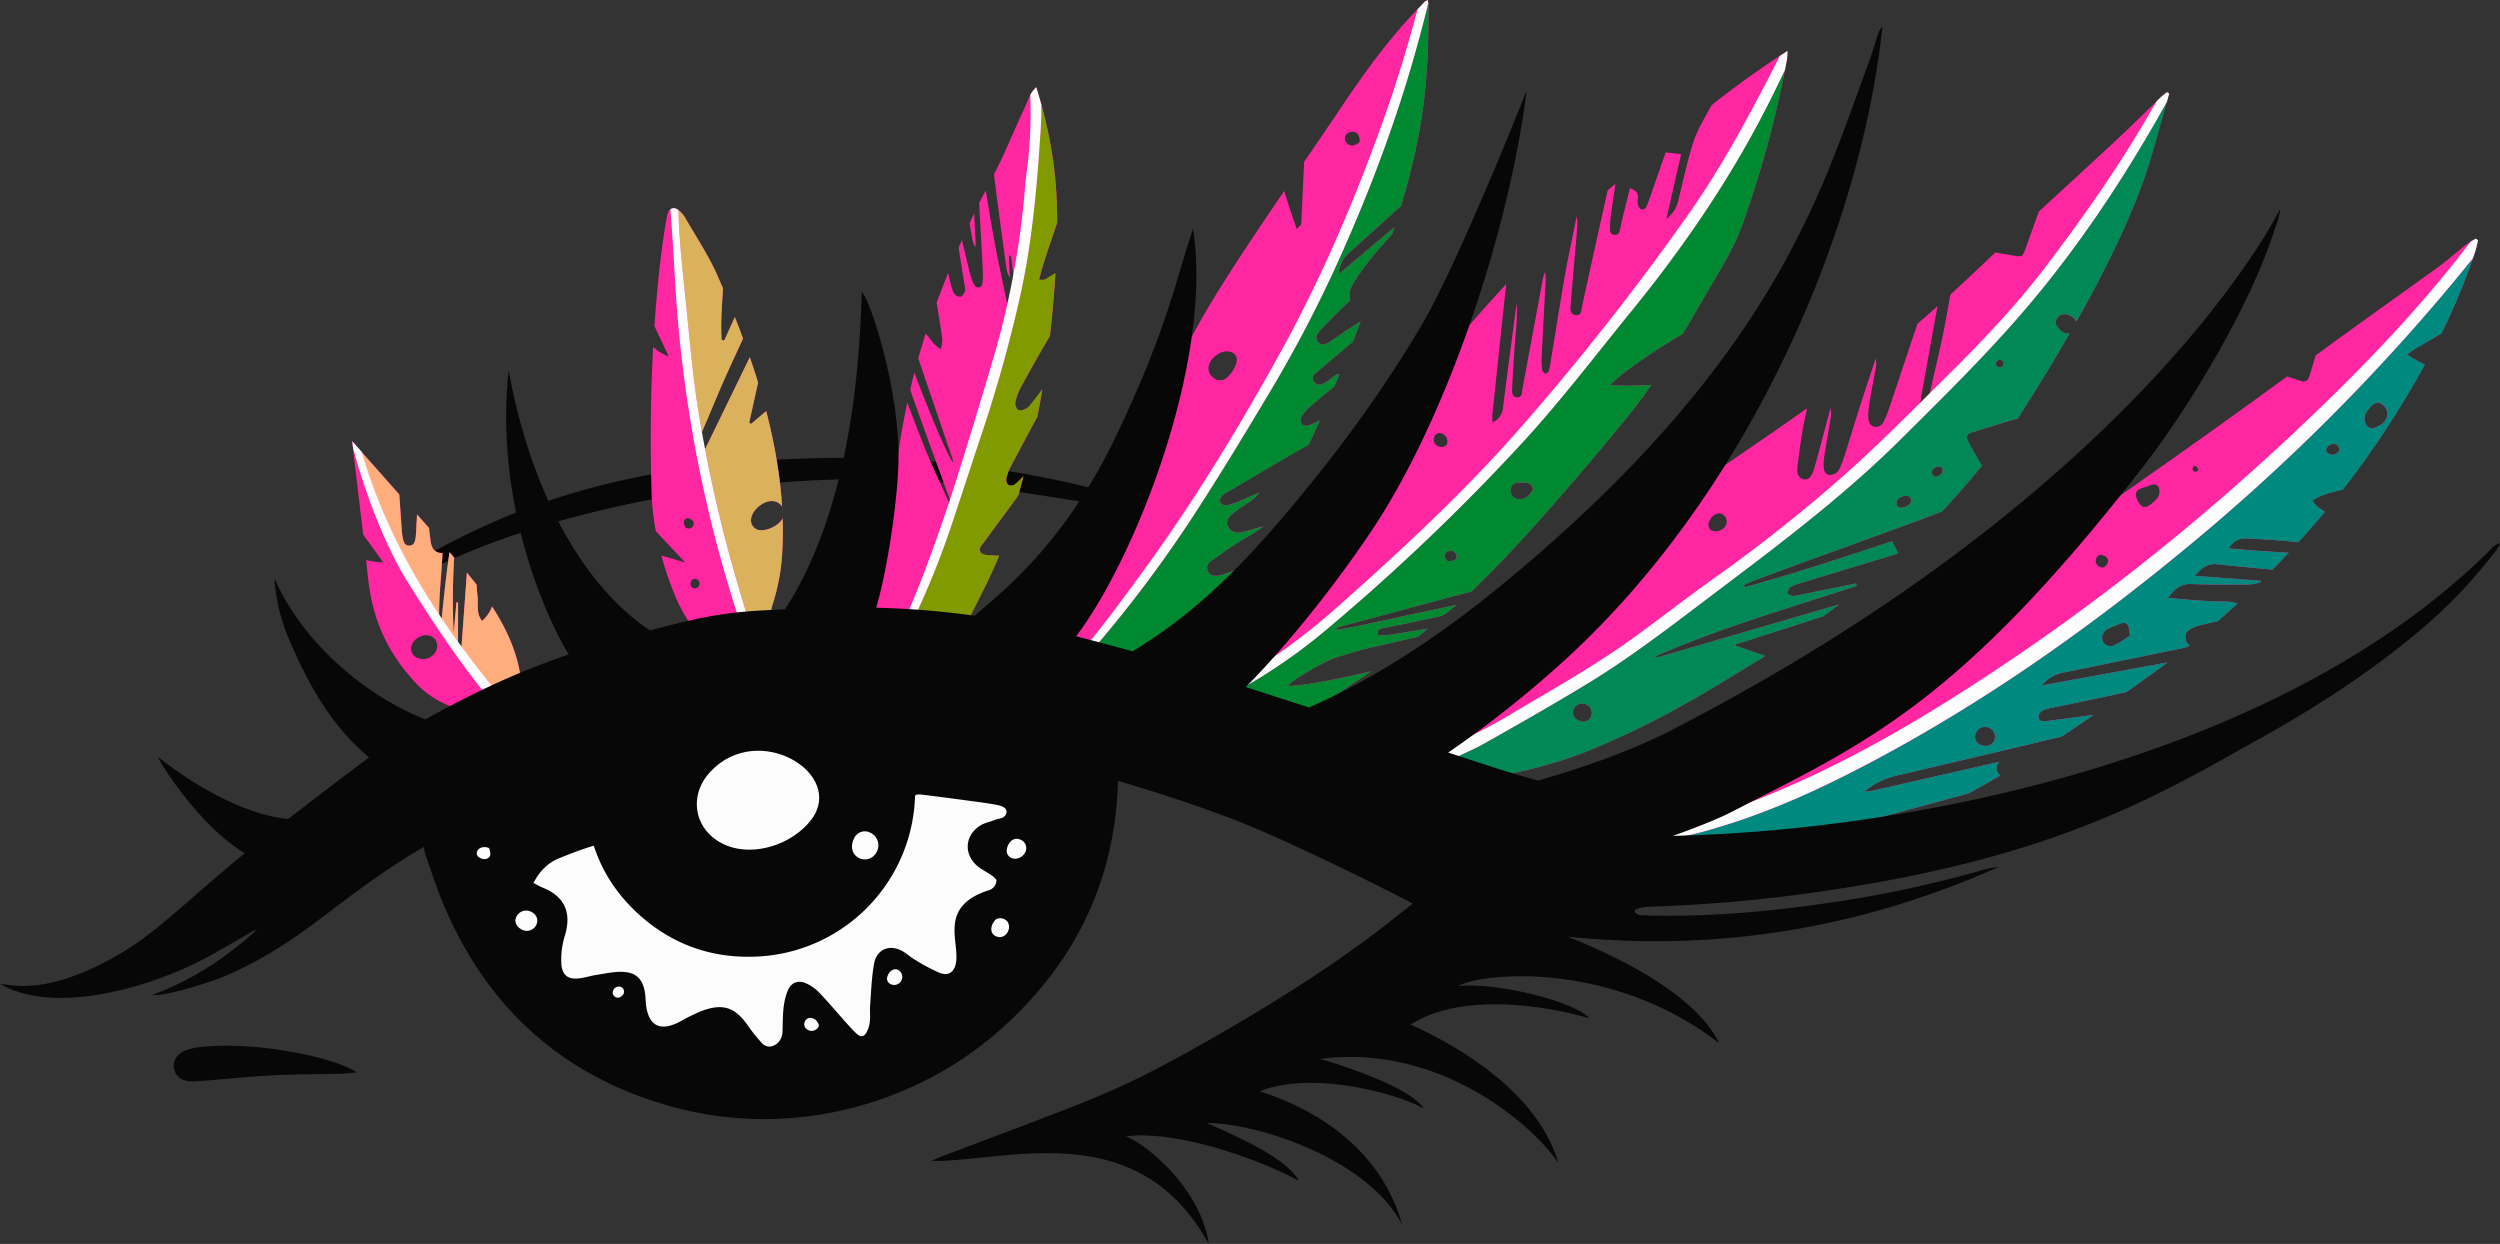 <svg xmlns="http://www.w3.org/2000/svg" width="1080" height="537.38" viewBox="0 0 1080 537.38"><rect x="0" y="0" width="1080" height="537.38" fill="#333333" stroke="none"/><g id="Слой_2" data-name="Слой 2"><g id="eyelash_329582426"><g id="eyelash_329582426-2" data-name="eyelash_329582426"><path d="M161 259.76c.26-1.75.16-2.79.59-3.53a9.76 9.76.0 0 1 2.4-2.61 89 89 0 0 1 9.21-7.07 317.13 317.13.0 0 1 48.15-24.49c46.54-18.5 95.13-24.25 144.68-24.27a443.39 443.39.0 0 1 117.89 16.34c5.46 1.49 10.78 3.49 16.13 5.33 1.51.52 2.93 1.3 4.39 2l-.18.94c-1.45-.17-2.91-.29-4.35-.52-24-3.74-48-7.69-72-11.21-31.72-4.65-63.52-4.57-95.45-1.84a480.25 480.25.0 0 0-101.7 19.48c-23.59 7.3-46.2 16.88-67.12 30.17C163.12 258.76 162.56 259 161 259.76z" fill="#070707"/><path d="M212.56 262a15.6 15.6.0 0 1-4.35 6.22c-2.66-3.41-1.53-7.24-1.94-10.7-.19-1.63-.3-3.27-.39-4.92-1.4-1.81-2.8-3.55-4.21-5.26h0q-1.24 17.19-2.5 34.38c0 .36-.08.72-.13 1.08-.4-.5-.79-1-1.18-1.54v-21l-.7-.06L196 273.51a291.09 291.09.0 0 1 .21-32.63l-2-2.37c-1.46 10.38-2.63 20.8-3.59 31.26-.29-.58-.58-1.16-.83-1.74-.33-9.61.94-19.23 1.41-29.1-3.84.0-4.87-2.67-5.22-5.58-.22-1.76-.43-3.52-.63-5.29l-5.17-5.82c-.09 1.86-.19 3.73-.28 5.6-.08 1.48-.13 3-.33 4.45-.23 1.67-.67 3.42-2.8 3.41-1.87.0-2.36-1.57-2.68-3.07a24.92 24.92.0 0 1-.46-3.1q-.57-8-1.1-15.92l-20.41-23s2.55 21.59 4.76 40.35l8.7 11.95a28.5 28.5.0 0 1-7.4-1c1.26 10.69 1.4 31.52 20.94 52.6a39.82 39.82.0 0 0 24.8 12.86c.43.05.86.13 1.29.19a96 96 0 0 1 20.26-8.69C225.1 285.21 219.63 272.89 212.56 262zM180.28 284.2a4.29 4.29.0 0 1-2.23-5.95c1.39-3.05 5.41-4.68 8.25-3.36 2.38 1.11 3.24 3.88 2 6.5A6.32 6.32.0 0 1 180.28 284.2z" fill="#ff26a1"/><path d="M1054.73 144a291 291 0 0 0 14.43-34.86c.59-1.73.88-3.56 1.31-5.34l-.87-.65a31.16 31.16.0 0 0-4 2.33c-4 3.12-7.74 6.56-11.83 9.53-17.78 12.91-35.76 25.54-53.45 38.58l-1.08 3.71c-.54 1.85-1.08 3.7-1.71 5.51-.48 1.39-1.44 2.39-3 1.9q-3.27-1-6.52-2.07c-36.59 26.81-73.81 52.73-111.09 78.57.0.0-93.19 71.5-162.53 123.69.11.32 8.27 22.18 8.66 23.31q23-5.93 46.19-11.3a495 495 0 0 0 54.94-21.11l-60.51 13.81c-.82.2-1.67.31-2.5.47a28.11 28.11.0 0 1 12.27-6.57q38.52-10.33 77-20.76c4.6-2.51 9.16-5.07 13.66-7.75a4.06 4.06.0 0 1-1.44-4.08 3.19 3.19.0 0 1 1.19-1.86l-54.61 12.46a15.05 15.05.0 0 1-3.83.43 33 33 0 0 1 13.27-6.72q36-8.44 71.88-17 7-4.63 13.87-9.38l-12.77 1.67v0l-3.27.42c-1.63.21-3.25.45-4.88.61s-2.91-.41-2.88-2a3.66 3.66.0 0 1 1.78-2.63 18.87 18.87.0 0 1 4.71-1.31l18.19-3.76L918.55 299l3.8-2.66q7.11-5 14-10.18l-54.3 9.94a15.83 15.83.0 0 1 9.5-5.59c16.37-3.29 32.72-6.69 49.07-10.06 1.16-.24 2.33-.5 4.29-.93l1-.84c-.64-.49-1.19-.85-1.35-1.33-1-2.94-.45-4.5 2.24-5.91a19.06 19.06.0 0 1 4.63-1.59c2.2-.5 4.41-1 6.62-1.45 2.9-2.54 5.75-5.13 8.58-7.73a17.33 17.33.0 0 0-5.05-.79c-8.32-.05-16.64-.77-25.08-1.64 2.68-3.14 5.11-6.13 9.9-5.94 8 .31 16.09.23 24.13.2a18.92 18.92.0 0 0 5.58-.83l.81-.78-28.76-2.11c2.93-3.46 5.34-5.46 9.43-5.05q12 1.22 24.1 2.34 3.57-3.61 7-7.32c-8.59-.47-17.23-1-26-1.89 2.36-3.33 4.63-4.41 8-4.26q11.11.48 22.14 1.62c3.93-4.31 7.78-8.68 11.52-13.16-2-1.32-4.16-2.51-5.32-4.81 1.55-1.54 6.66-3.4 13-4.73q9.91-12.69 18.83-26.33c5.93-9.11 11.51-18.35 16.66-27.79a41.49 41.49.0 0 1-7.62-4.25c3.08-2.69 6.75-4.23 10-6.33C1051.67 145.87 1053.2 144.91 1054.73 144zM949.54 202.53c.42.83-.62 1.53-1.51 1.17a1.32 1.32.0 0 1-.82-1.45C947.68 201.08 948.68 200.83 949.54 202.53zm-94.47 119a3.77 3.77.0 0 1-1.42-5 4.29 4.29.0 0 1 7.9 3.34C860.5 322.2 857.81 322.89 855.07 321.54zm55.25-78c-1 1.68-2 2-3.26 1.36a2.83 2.83.0 0 1-1.24-4.12c.81-1.2 1.67-1.42 3.55-.49A2.29 2.29.0 0 1 910.32 243.58zM931.22 216c-1.76 1.67-4.25 4.16-6.18 2.45a8 8 0 0 1-2.31-4.46c-.29-1.82 1.35-2.76 3-3.29a27.64 27.64.0 0 0 2.92-.94c1.51-.69 3.08-.85 3.87.71A4.87 4.87.0 0 1 931.22 216zm-18.15 62.83a3.5 3.5.0 0 1-4.75-2.13 4.15 4.15.0 0 1 2.09-4.93c1.57-.81 3.26-1.39 4.88-2.11s3.11-1 4 .54c.65 1.1.53 2.65.83 4.48C917.59 276.21 915.46 277.85 913.07 278.84zM1010.22 195a3.12 3.12.0 0 1-3.75 1.28c-1.15-.52-2-1.35-1.28-2.78a3.24 3.24.0 0 1 4.2-1.37 2.77 2.77.0 0 1 .93 1.12A1.63 1.63.0 0 1 1010.22 195zm19.94-12.91a8.9 8.9.0 0 1-2.83 2.05c-1.62.77-3.69 1.57-4.85-.21-2.33-3.61.0-6.2 1-7.5 2.16-2.67 4.08-3.14 6-1.51A5.15 5.15.0 0 1 1030.16 182.07z" fill="#ff26a1"/><path d="M194 238.36l.13.15h0z" fill="#ff26a1"/><path d="M338 237.25c1.07-19.57-1.85-39.83-7-59.68-2.18 1.87-4.38 3.71-6.58 5.57l-.75-.56 3.84-17.32q-1.69-5.5-3.58-10.93Q313.82 175.06 303.61 196c-1.62-3.08-1.94-5.83-.61-8.88 3.81-8.73 7.35-17.58 11.29-26.26q3.34-7.32 6.73-14.64h0c-1.16-3.12-2.33-6.22-3.54-9.29-1.54 3.41-3.08 6.79-4.6 10.17l-1.12-.31c-.45-7.28.13-14.52.6-22.24-.84-2-1.69-3.92-2.54-5.84-3.79-8.53-9.05-16.41-13.72-24.53a12.42 12.42.0 0 0-2.88-3.37c-2-1.64-4.06-1-4.82 1.54-.34 1.1-3.66 18.42-5.69 48.53q3.09 6.57 6.2 13.12a21.67 21.67.0 0 1-6.75-4.08c-.93 17.36-1.39 38.25-.71 62.21a111.77 111.77.0 0 0 1.85 17.32L296 243l-10.3-3a149.37 149.37.0 0 0 6.09 17.71A64.1 64.1.0 0 0 303.35 276a181 181 0 0 1 22.75-4.06l-1.68-3.66.92-.41a9.13 9.13.0 0 1 2.13 3.93c1.6-.17 3.19-.35 4.79-.49.57-5.9.83-8.12 1.43-9.89A88.77 88.77.0 0 0 338 237.25zm-42-9.6a3.76 3.76.0 0 1-.44-2.76 1.94 1.94.0 0 1 1.62-1.07 3.66 3.66.0 0 1 2.35 1.54v.08a2.14 2.14.0 0 1-3.53 2.24zm3.9 26.48c-1.63-.37-1.88-1.73-1.31-3.11a1.85 1.85.0 0 1 3.31.07 2 2 0 0 1-1.39 3.06A1.76 1.76.0 0 1 299.84 254.13zm27.62-25.24a4.3 4.3.0 0 1-3-4.81c.47-3.9 5.56-8 9.43-7.59a5.22 5.22.0 0 1 3.93 2.25c.1 1.7.2 3.4.26 5.1.0.0.0.06.0.09C336.59 227.08 330.83 229.78 327.46 228.89z" fill="#ff26a1"/><path d="M768.47 377.11q-6.59 2.08-13.23 4C759.68 379.86 764.08 378.5 768.47 377.11z" fill="#ff26a1"/><path d="M713.38 166.25a121.52 121.52.0 0 1-17.71.12c2.19-3.42 20-15.77 31.26-22.07 3.76-6.41 8.3-14.22 14.17-24.25 4.37-7.44 8.7-14.85 11.62-23.1A453.77 453.77.0 0 0 772 25.42 29.64 29.64.0 0 0 772.2 22a390.57 390.57.0 0 0-32.78 23.44c-1.74 3.11-3.5 6.21-5.12 9.38-2.63 5.16-3.75 8.23-9.21 31.6a13.93 13.93.0 0 1-5.19 8.13c2.2-9.74 4.23-18.66 6.33-27.94l-6.64-.8c-2.26 6.46-4.56 13-6.87 19.6a29.63 29.63.0 0 1-1.62 4.14 2.22 2.22.0 0 1-1.77 1 2.31 2.31.0 0 1-1.48-1.39 6.47 6.47.0 0 1-.35-3.07c.44-2.53-.73-3.87-3.35-4.83C700.49 96 701 93.71 7e2 98.62c-.33 1.51-.67 3.18-2.69 2.82s-1.87-2-1.8-3.57.14-3 .34-4.45c.64-4.67 1.31-9.33 2-14l-3.32 2.76q-5.6 25-11.07 50.09c-.38 1.69-.17 4.09-2.69 3.87-2.71-.22-2.37-2.71-2.22-4.55C681.2 98 681.91 97 681.12 93.49h0c-5.94 29.54-2.9 12.07-11.25 62.72a26.09 26.09.0 0 1-.75 3.94c-.17.54-1 1.28-1.45 1.23a2.12 2.12.0 0 1-1.4-1.39 23.52 23.52.0 0 1-.31-4.89c.51-10.56 1.08-21.12 1.64-31.68a26.69 26.69.0 0 0-.09-5.91 16.79 16.79.0 0 0-.9 2.48q-4.46 23.92-8.87 47.86c-.28 1.54.0 3.78-2.21 3.78-2.52.0-2.37-2.37-2.29-4.07q.57-10.92 1.39-21.84a136.83 136.83.0 0 0 .76-14.91c-.29 1.72-.64 3.43-.87 5.16-1.75 13.29-3.53 26.57-5.18 39.87a7.93 7.93.0 0 1-4.49 6.65 23.2 23.2.0 0 1-.16-3.15c2-18.85 3.93-37.78 6-56.6-7.47 8-15.72 17.43-26.48 29.92-13.13 15.23-26.75 30.08-38.15 46.7C578.12 211 570.75 223.13 563 235c-12.82 19.67-23.93 40.26-34.36 61.21 13 .71 25.84 6.05 38.05 11.95 1.13-.47 2.85-1.09 3.48-2.13 1.71-2.85 4.51-4.28 7.11-6q7.63-4.92 15.11-10.06c-15.15 3.62-31.48 6.7-36.14 6.28 4.43-4.41 18.3-11.46 20.17-12 4.55-1.42 9.1-2.86 13.74-4 3.4-.81 6.82-1.59 10.23-2.38v0l12.12-2.8c1.39-1.13 2.76-2.27 4.12-3.44q-8.22 1.33-16.46 2.65a40.9 40.9.0 0 1-5 .19c-.31-2.53 1-2.87 2.36-3.14 3.35-.68 6.73-1.26 10.08-2l15.26-3.29s1.7-.78 6.31-4.7l-21.32 4.45c-10 2.32-20.11 4.47-30.34 6.34l-.22-.84c.79-.26 1.56-.56 2.36-.77 17.93-4.78 35.57-9.58 53.51-14.35l-.07.06 2.51-.66c10-9.44 27-27.13 54.67-60.08C701.79 181.83 707.7 174.58 713.38 166.25zm-92.07 26.56a3.14 3.14.0 0 1-1.57-4.35 2.37 2.37.0 0 1 3.35-1.09 3.67 3.67.0 0 1 2 4.46C624.22 193.41 622.75 193.25 621.31 192.81zm6.75 49.29a6 6 0 0 1-2.61.29c-.66-.15-1.48-1.75-1.41-2.63.11-1.37 2.72-2.33 4-1.47a3.92 3.92.0 0 1 1.08 1.45 1.64 1.64.0 0 1-1.05 2.36zm33.55-29.59c-1.22 1.7-2.71 3.12-5 3.14a3.73 3.73.0 0 1-4-3.3 3.33 3.33.0 0 1 2.84-3.85 20.45 20.45.0 0 1 4.51.14C662.26 209.76 662.7 211 661.61 212.51z" fill="#ff26a1"/><path d="M762.56 283.37l-13.62-4.71 38.74-12.44c2.27-1.67 4.51-3.36 6.74-5.07q-38.26 11.13-76.51 22.31a8.31 8.31.0 0 1-3.43.36c28.4-12.58 58.23-21.06 87.64-30.74l-.39-1-23.14 4.69a18.19 18.19.0 0 1-4 .69c-.88.0-1.75-.74-2.63-1.14.5-1 .78-2.28 1.56-2.75a22.43 22.43.0 0 1 5-1.89q18.61-5.66 37.23-11.27c1.4-.42 2.79-.89 4.28-1.36l-2.69-5.23c-21.11 7-42.21 13.95-63.62 19.87l-.36-.94c1.27-.57 2.51-1.23 3.82-1.72 9.77-3.64 19.55-7.29 29.36-10.84 48.89-17.67 42.76-15.54 52.45-19.27q8.16-8.73 15.76-18l1.41-1.71c-2-3.42-4-6.86-5.86-10.33-1.2-2.22-.7-3.39 1.64-4.11q9.88-3.06 19.78-6.06c6.64-10.37 14.5-23 22.37-36.7a4.55 4.55.0 0 1-4.51-1.84c-1.25-1.5-2.19-2.9-.92-4.72a3.91 3.91.0 0 1 4.76-1.4 6.62 6.62.0 0 1 3.6 2.83c13.2-23.41 26-49.31 32.48-71.82 2.55-8.86 5-17.74 7.56-26.61l-1-.54c-1.1.94-2.26 1.81-3.3 2.81-6.34 6.08-12.58 12.28-19 18.26-10.95 10.2-22 20.29-33 30.45-1.92 5.31-3.82 10.63-5.74 16-1.28 3.55-1.47 3.62-5.17 3-2.61-.47-5.22-.92-7.84-1.38-6.46 6.11-12.91 12.22-19.46 18.23-4.07 23.33-4.76 24-8.87 42.53-.49 2.22-1 4.35-4.25 5.35.29-2 .5-3.62.79-5.26L837 132.26q-4.29 3.86-8.68 7.63c-13.66 40.79-12.45 37.77-14.57 42.21-.77 1.61-2.08 2.62-4 2.21-4.5-1-2.62-7.76.42-24.44a11.47 11.47.0 0 0 .15-5c-12.51 36.91-13.62 44.86-16.3 48.68a4.7 4.7.0 0 1-3.32 1.65c-1.64.06-2.67-1.3-2.82-2.93-.31-3.39.0-3.83 2.87-21.19a11.28 11.28.0 0 0 .05-4.81c-5.78 21.56-6.11 22.93-7.23 26.63-1 3.27-2.5 4.53-4.42 4.15s-3.07-2.05-2.65-5.43c.87-6.93 1.75-13.9 3.18-20.73.31-1.52.64-3 1-4.55-60.58 43.11-76.69 45.95-163.5 148.1 8.14 3.22 16.16 6.63 23.6 11.26a141.33 141.33.0 0 0 26.67-5.08 173.63 173.63.0 0 0 17-5.6 365.24 365.24.0 0 0 41.82-20c10.55-5.83 20.79-12.21 31.11-18.45Q760 285 762.56 283.37zm102-127.8c.93.6 1.13 1.22 1 1.85a1.63 1.63.0 0 1-2.52 1c-.79-.54-1.12-1.25-.4-2.47A2 2 0 0 1 864.51 155.57zM838.7 201.85a1.7 1.7.0 0 1 .44.75 2.2 2.2.0 0 1-.69 2.35c-1.12.93-2.64 1.29-3.37.64a2.47 2.47.0 0 1-.42-2.23C835.26 201.86 837.72 201 838.7 201.85zm-13.83 12.74a2 2 0 0 1 .49.61 2.17 2.17.0 0 1-.53 2.72c-1.56 1.29-4 1.84-4.92 1a2.56 2.56.0 0 1-.54-2.26C820 214.72 823.38 213.48 824.87 214.59zM682.06 311.32c-2.35-1.08-3.22-3.37-2-5.41a4.12 4.12.0 0 1 5.37-1.56 4.21 4.21.0 0 1 1.93 5.28A3.83 3.83.0 0 1 682.06 311.32zm56.45-86.5c1.1-2.28 3.67-3.59 5.42-2.76a3.71 3.71.0 0 1 1.59 5 5 5 0 0 1-6.14 2.11C738 228.38 737.63 226.63 738.51 224.82z" fill="#ff26a1"/><path d="M393.16 168.38h0v-.06z" fill="#ff26a1"/><path d="M421.42 106.86c0-4.35.19.6-.58-14.75q-1 2.17-2 4.37C420.06 103.54 420.13 104.91 421.42 106.86z" fill="#ff26a1"/><path d="M570.09 181.54l-.48.25a24 24 0 0 1-4.44 2.05 3.24 3.24.0 0 1-2.78-.61 3.06 3.06.0 0 1-.3-2.82 14.7 14.7.0 0 1 3.22-4.2q5.46-4.74 11.14-9.25l2.22-5.25h-1.24c-3.44 2.52-5.16 4-6.89 4.46a3.28 3.28.0 0 1-2.65-1 2.65 2.65.0 0 1 .7-4.16l15.78-13.34q1.74-4.38 3.43-8.79L581.38 143c-7.09 4.57-9.58 7.51-11.88 4.84-1.43-1.66-.8-3.41.52-4.82 8.58-9.18 12-12.05 13.36-13.31-1.18-3.41.33-5.88 2.11-8.68 4.42-7 9.78-13.11 15.28-19.18a7.1 7.1.0 0 0 .65-.8c.33-1 .65-2 1-2.93l-24.1 20.3a13.2 13.2.0 0 1 4.54-9.27Q594.05 99.13 605.24 89c10.42-34.69 11.92-57 11.87-86.49A24.79 24.79.0 0 0 616.84.0c-2.07 1.11-.44-.1-3.81 3.34C599.62 17 588.62 32.58 578 48.43q-7.26 10.77-14.62 21.48-.61 13.4-1.24 26.77c0 .44-.68.85-1.93 2.3-2-5.72-3.82-11.13-5.43-16.46q-6.9 10.1-13.69 20.26c-11.3 17-22.39 34.11-31.26 52.59-30.22 63-37.64 86.3-48 120.28 9.7 2.89 19.65 4.56 29.31 7.71 4.45 1.45 8.86 2.52 13.11 4 5.46-6.32 1.52-.71 8.29-10.27 2.6-3.68 11.38-14.51 22.44-31.24l-5.74 2a19.49 19.49.0 0 1-2.58.75c-2.52.5-4.17-.16-4.89-2-.82-2 .12-3.42 1.76-4.54 3.57-2.43 7-5 10.7-7.3 3.88-2.44 7.93-4.63 11.73-7.47-1.19.34-2.37.69-3.56 1-2.16.59-4.29 1.3-6.48 1.7a5 5 0 0 1-5.36-2.37c-1-1.55-.41-3.8 1.68-5.51 2.41-2 5.07-3.66 7.62-5.46a14.55 14.55.0 0 0 4.25-3.95c-8.32 3.64-11.56 5.25-14.56 5.63a2.93 2.93.0 0 1-2.43-1.37 3.13 3.13.0 0 1 .73-2.69 14.07 14.07.0 0 1 3.3-2.26c11.38-6.65 22.64-13.5 34.16-19.9q1.41-3 2.81-6c.69-1.52 1.36-3 2-4.57zm-41.91-17.37a7.76 7.76.0 0 1-2.44.0c-2.54-1.31-3.73-2.87-3.67-5.2.11-3.94 5.33-8 9.13-7.06 1.89.46 3.1 1.5 3.08 3.7C534.25 158.42 530.82 163.49 528.18 164.17zM581.62 61.59a3.32 3.32.0 0 1-.35-3.16 4.22 4.22.0 0 1 3.25-1.5c2.28.28 3 2.11 2.83 4.51C585.27 63.09 583.27 63.47 581.62 61.59z" fill="#ff26a1"/><path d="M426 239.74c-3-.4-3.5-2.49-1.41-4.79 15.35-20.82 13.28-18 15.31-20.87.94-3.34 1.18-4.16 2.29-8.36h0a43.3 43.3.0 0 1-3.8 3.61 2.92 2.92.0 0 1-2.77.2 3.19 3.19.0 0 1-.84-2.71 18.41 18.41.0 0 1 1.76-5c3.84-7.21 7.72-14.56 11.62-21.74q1.15-5.9 2.16-11.81c-4.87 6.31-5.6 7.55-6.8 8.2-1 .58-2.74 1.13-3.59.67a3.81 3.81.0 0 1-1.29-3.34 24.74 24.74.0 0 1 2.5-6.65c4.06-7.35 8.09-14.73 12.44-21.9q1.58-13.56 2.39-27.22c-6.05 3.73-4 2.72-7.05 2.88 2.1-8.63 5.22-16.64 7.81-24.77.0-24.29-3.8-41.28-9-58.43-2.87 2.72-3.72 5.94-5.08 8.83-4.48 9.56-8.43 19.4-13.23 28.79 1.59 13.41 3.49 26.78 5.28 40.16a9.93 9.93.0 0 0 1.59 4.52q-.22-4.74-.43-9.47l.9-.09c2.76 24.66 3.11 23.57.23 26a47.54 47.54.0 0 1-2-5.89c-4.28-20.23-5.49-25.61-9.13-48.26Q424.33 85 423 87.74c1.71 31.8 1.86 32 1.36 34.83a1.74 1.74.0 0 1-3.3.66c-1.46-2.25-1.61-3.19-5.49-19.5-.48 1.1-1 2.21-1.43 3.31.78 5.19 1.63 10.37 2.44 15.55.16 1 .59 2.16.32 3.08s-1.13 2.36-1.94 2.53a3.35 3.35.0 0 1-2.81-1.49c-1.05-2-1.46-4.16-2.55-8.76q-2.56 6.39-5 12.83c1.3 7.29 2.39 14.31 2.46 16.54a18.42 18.42.0 0 1-.67 3.49 20.53 20.53.0 0 1-3.08-2.49c-1.12-1.43-2.27-2.85-3.39-4.28-1.16 3.58-2.22 7.18-3.24 10.8q7.46 21.84 14.92 43.69a8.71 8.71.0 0 1 .19 1.35C409.27 196.77 402 179.43 395 161q-.94 3.68-1.8 7.38c6 17.05 12.2 34 18.43 50.92a11.69 11.69.0 0 1-1.51-2c-3.68-8.14-7.61-16.19-10.89-24.49-2.47-6.27-4.88-12.56-7.28-18.86A354 354 0 0 0 386.05 212a83.83 83.83.0 0 1-3.9 19.53c-4.19 12.08-6 24.71-6.73 37.43a310.32 310.32.0 0 1 40.95 2.61c8.06-15.76 12.09-23.6 15.25-31.52A44.28 44.28.0 0 1 426 239.74z" fill="#ff26a1"/><path d="M483 330.7c-38.57-8.75-175.39-62.77-299.87 34.63a14.44 14.44.0 0 0 1.12 5.19c2.12 6.05 4.08 12.17 6.49 18.11 18.53 45.6 51.35 75.9 98.73 89.24 50.94 14.32 106.55.45 145.25-35.38C467.25 412.39 483.57 375.11 483 330.7z" fill="#070707"/><path d="M207.9 370.85c-1.33-.56-2.32-1.4-1.79-3s2.81-2.45 5.14-1.5a6.9 6.9.0 0 1 .55 2.93C211.49 370.9 209.61 371.54 207.9 370.85z" fill="#fcfcfc"/><path d="M231.7 399.51a4.56 4.56.0 0 1-6 2.21c-2.42-1.09-3.58-3.32-2.76-5.34a4.67 4.67.0 0 1 6.22-2.63C231.7 394.8 232.75 397.18 231.7 399.51z" fill="#fcfcfc"/><path d="M268.8 430.11a1.4 1.4.0 0 1-.32.2 1.09 1.09.0 0 1-.22.27 2.28 2.28.0 0 1-3.57-1.56 2.71 2.71.0 0 1 3.38-2.74A2.24 2.24.0 0 1 268.8 430.11z" fill="#fcfcfc"/><path d="M351.91 445.08c-2.11.92-4.88-.7-4.42-3.17a2.74 2.74.0 0 1 2.17-2.17 3.81 3.81.0 0 1 3.16 1.33.86.86.0 0 1 .28.57 2.07 2.07.0 0 1 .62 1.1C353.87 443.81 352.78 444.69 351.91 445.08z" fill="#fcfcfc"/><path d="M389.36 423.65a3.5 3.5.0 0 1-4.59 1.51c-1.63-.84-2-2.36-1.07-4.15 1-2 2.8-2.76 4.33-2A3.43 3.43.0 0 1 389.36 423.65z" fill="#fcfcfc"/><path d="M430.68 404.63c-3.38-1.08-2.94-5.05-.46-7.47a3.95 3.95.0 0 1 5.1 1.16C437.19 401.28 434.34 405.86 430.68 404.63z" fill="#fcfcfc"/><path d="M442.91 368.17c-1.1 2.26-3.94 3.43-6 2.44s-2.5-3-1.48-5.33c1.12-2.51 3.13-3.48 5.31-2.59A3.92 3.92.0 0 1 442.91 368.17z" fill="#fcfcfc"/><path d="M424.29 385.6c-18.12 7.45-9.8 21.4-11.3 30.24-.69 4.07-3.17 5.89-7 4.46a79.18 79.18.0 0 1-10.61-5.62c-1.8-1-3.35-2.5-5.14-3.57-5.71-3.42-11.49-1.24-12.65 5.27-1.08 6-1.25 12.13-1.71 18.21-.24 3.2.66 6.85-1.3 10.93-1.17 2.41-2.61 2.83-4.57 1-4-3.74-11.79-13.37-16.52-18.13a18 18 0 0 0-5.12-3.52c-3.49-1.64-6.61-.48-8.06 3.09-2.31 5.55-2.07 11.55-2.25 17.59-.09 3.29-2.08 6.06-5.3 6.57a4.6 4.6.0 0 1-3.44-1.31 70.75 70.75.0 0 1-6.15-7.65c-5.59-8-10.73-9.84-20-6.45a87 87 0 0 0-9.6 4.72c-8.44 4.39-13.52 1.73-14.52-7.69-.15-1.48-.17-3-.36-4.45-1.64-12.56-12.24-9.53-21.78-8-4.34.67-13.39 4.7-14.37-4.43a34.07 34.07.0 0 1 .3-7.54 39 39 0 0 1 1.35-5.65c2.79-9.92-.69-16.57-9.62-20.16-1.22-.48-2.35-1.18-4.1-2.07 2.67-5.14 6.15-8.66 11-10.64 4.55-1.87 9.17-3.63 13.84-5.1l1.2-.38c4 12.38 11.41 23.22 22.54 32.35C294 409.83 311.36 414.69 330.44 413A71.56 71.56.0 0 0 395.3 343.8l.15-.18c.37-.55 2-.44 2.95-.32 6.64.81 13.28 1.69 19.92 2.58 3.83.52 7.67 1 11.49 1.68s5.27 1.73 5 3.45c-.49 2.66-3 2.43-4.89 3.15-2.21.86-4.66 1.31-6.6 2.58-6.9 4.49-7 13-.4 17.94 1.65 1.23 4.23 2.49 6.37 4.15a10.58 10.58.0 0 1 1.18 1.31 4.65 4.65.0 0 1-3.62 4.54C426 385 425.12 385.26 424.29 385.6z" fill="#fcfcfc"/><path d="M225.42 298.88q-4.32 1.33-8.49 3c-4.12-4.9-8.12-9.93-12-15q-2.82-3.69-5.56-7.42 1.18-16.05 2.33-32.08c1.4 1.7 2.82 3.46 4.21 5.26.09 1.64.2 3.29.39 4.91.4 3.47-.72 7.3 1.95 10.71a15.76 15.76.0 0 0 4.35-6.23C219.63 272.89 225.1 285.22 225.42 298.88zm-27.53-38.64-.69-.05L196 273.52a291.06 291.06.0 0 1 .21-32.63l-2.05-2.38c-1.34 9.55-2.43 19.16-3.34 28.78 2.28 3.41 4.64 6.79 7.05 10.13Q197.89 268.84 197.89 260.24zm-6.74-21.3c-3.83.0-4.85-2.68-5.21-5.59q-.33-2.64-.63-5.28l-5.17-5.83c-.09 1.87-.18 3.73-.29 5.59a44.15 44.15.0 0 1-.32 4.46c-.24 1.67-.66 3.42-2.8 3.41-1.87.0-2.37-1.57-2.68-3.07a23.15 23.15.0 0 1-.45-3.1q-.58-8-1.12-15.91c-5.83-6.59-12.22-13.79-16.26-18.33 7.36 25.39 19.06 48.57 33.49 70.34C189.63 256.83 190.73 248 191.15 238.94z" fill="#fdae7c"/><path d="M1054.73 144a289.1 289.1.0 0 0 14-33.61c-.15.41-.31.82-.45 1.24a865.86 865.86.0 0 1-120 121.93c-43.61 36.34-89.68 69.11-139.93 95.7-22.05 11.67-44.64 22.05-68.69 28.94a112.54 112.54.0 0 1-22.28 4.48h0l-3 2.23c.12.32 8.27 22.17 8.67 23.31q23-5.94 46.19-11.3a495.89 495.89.0 0 0 54.92-21.11l-60.5 13.81c-.82.2-1.67.31-2.5.47a28.19 28.19.0 0 1 12.28-6.57q38.5-10.33 77-20.76c4.6-2.5 9.18-5.07 13.67-7.75a4 4 0 0 1-1.44-4.07 3.19 3.19.0 0 1 1.18-1.87q-27.3 6.21-54.6 12.46a15.51 15.51.0 0 1-3.83.43 33.05 33.05.0 0 1 13.28-6.72q35.94-8.46 71.87-17 7-4.65 13.87-9.38l-12.77 1.67v0l-3.27.43c-1.63.21-3.26.45-4.88.61s-2.9-.41-2.88-2a3.64 3.64.0 0 1 1.78-2.63 18.94 18.94.0 0 1 4.72-1.31l18.18-3.76L918.54 299c1.28-.88 2.54-1.76 3.81-2.65q7.11-5 14-10.18l-54.29 9.94a15.69 15.69.0 0 1 9.48-5.58c16.38-3.31 32.73-6.7 49.08-10.06l4.29-.94c.35-.28.68-.56 1-.83-.64-.5-1.18-.86-1.35-1.34-1-2.93-.45-4.5 2.24-5.91a18.71 18.71.0 0 1 4.62-1.59l6.62-1.44c2.91-2.54 5.76-5.13 8.59-7.74a17 17 0 0 0-5.05-.79c-8.33-.05-16.63-.77-25.08-1.64 2.68-3.14 5.1-6.13 9.91-5.94 8 .31 16.08.23 24.12.2a19.58 19.58.0 0 0 5.58-.82c.26-.27.54-.53.81-.79l-28.75-2.12c2.92-3.45 5.34-5.45 9.42-5q12 1.18 24.11 2.33 3.56-3.61 7.05-7.32c-8.61-.47-17.24-1-26-1.88 2.36-3.34 4.63-4.43 8-4.27q11.11.48 22.14 1.62c3.93-4.31 7.78-8.68 11.52-13.16-2-1.32-4.17-2.51-5.32-4.81 1.56-1.53 6.66-3.4 13-4.74q9.93-12.66 18.83-26.32c5.93-9.11 11.52-18.35 16.66-27.79a42.93 42.93.0 0 1-7.61-4.25c3.07-2.7 6.74-4.24 10-6.34C1051.66 145.86 1053.2 144.91 1054.73 144zM855.07 321.55a3.78 3.78.0 0 1-1.42-5 4.29 4.29.0 0 1 7.9 3.34C860.5 322.2 857.81 322.88 855.07 321.55zm58-42.7a3.51 3.51.0 0 1-4.75-2.15 4.13 4.13.0 0 1 2.08-4.91c1.58-.81 3.28-1.41 4.89-2.11s3.1-1 4 .52c.64 1.11.53 2.66.83 4.49C917.58 276.22 915.47 277.85 913.07 278.85zM1010.22 195a3.16 3.16.0 0 1-3.75 1.28c-1.15-.54-2-1.36-1.28-2.8a3.26 3.26.0 0 1 4.2-1.37 3 3 0 0 1 .93 1.13A1.67 1.67.0 0 1 1010.22 195zm19.94-12.93a8.51 8.51.0 0 1-2.83 2.05c-1.62.78-3.69 1.58-4.85-.21-2.32-3.6.0-6.19 1-7.49 2.15-2.67 4.08-3.15 6-1.51A5.14 5.14.0 0 1 1030.16 182.06z" fill="#00897e"/><path d="M333.69 261.37A89.62 89.62.0 0 0 338 237.25c1-19.57-1.87-39.82-7-59.67l-6.59 5.57-.74-.58q1.89-8.64 3.82-17.31c-1.12-3.68-2.33-7.31-3.57-10.93-6.39 13.15-12.8 26.33-19.29 39.66q5.61 29.41 14.05 58.19c1.95 6.66 4 13.28 6 19.9l1.43-.19-1.68-3.65.91-.42a9.12 9.12.0 0 1 2.15 3.93c1.59-.16 3.18-.35 4.77-.48C332.83 265.35 333.08 263.14 333.69 261.37zm-6.23-32.48a4.28 4.28.0 0 1-3-4.81c.46-3.9 5.56-8 9.43-7.59a5.26 5.26.0 0 1 3.93 2.24c.11 1.71.21 3.41.25 5.11a.93.93.0 0 1 0 .1C336.6 227.08 330.83 229.79 327.46 228.89z" fill="#d9b25b"/><path d="M303.23 186.63c-.28-1.5-.54-3-.8-4.5-2.4-14.08-3.9-28.33-5.24-42.56-1.55-16.26-3.73-32.51-4.12-48.85a12.85 12.85.0 0 1 3 3.5c4.67 8.12 9.92 16 13.72 24.53q1.28 2.9 2.54 5.84c-.48 7.72-1.05 15-.6 22.25l1.11.3 4.6-10.17c1.22 3.06 2.4 6.17 3.54 9.3-2.23 4.87-4.5 9.74-6.71 14.64C310.42 169.4 307 178.06 303.23 186.63z" fill="#d9b25b"/><path d="M752.72 97A455.65 455.65.0 0 0 772 25.43c-.3 1.61-.62 3.21-.93 4.81-1.7 3.52-3.41 7.05-5.14 10.56-16.55 33.56-37.37 64.36-61 93.37-16.07 19.75-31.48 40.05-48.83 58.74A916.15 916.15.0 0 1 572 272.84a236.2 236.2.0 0 1-35.27 24.35c10.22 1.95 20.32 6.28 30 10.94 1.12-.45 2.86-1.08 3.49-2.12 1.7-2.85 4.51-4.28 7.11-5.95q7.62-4.94 15.11-10.07c-15.16 3.63-31.49 6.69-36.16 6.28 4.44-4.41 18.31-11.47 20.17-12 4.56-1.41 9.12-2.86 13.74-4 3.42-.83 6.83-1.61 10.24-2.4h0l12.12-2.8c1.39-1.13 2.75-2.27 4.11-3.43-5.47.88-11 1.78-16.45 2.64a39 39 0 0 1-5 .19c-.31-2.53 1-2.87 2.34-3.13 3.37-.69 6.74-1.28 10.09-2l15.26-3.29s1.7-.79 6.32-4.7l-21.33 4.46c-10 2.31-20.1 4.46-30.34 6.33-.08-.29-.15-.56-.23-.84.79-.26 1.57-.57 2.37-.77 17.93-4.77 35.58-9.58 53.5-14.35a.12.12.0 0 1-.06.06l2.51-.66c10-9.43 27-27.14 54.68-60.08 11.48-13.67 17.4-20.92 23.07-29.25a120.13 120.13.0 0 1-17.71.12c2.19-3.42 20-15.77 31.26-22.06 3.76-6.42 8.3-14.24 14.18-24.25C745.47 112.6 749.79 105.2 752.72 97zM628.07 242.1a6 6 0 0 1-2.61.29c-.67-.14-1.48-1.74-1.42-2.63.11-1.37 2.71-2.32 4-1.47a4 4 0 0 1 1.08 1.44 1.65 1.65.0 0 1-1 2.37zm33.54-29.58c-1.22 1.69-2.71 3.11-5 3.13a3.73 3.73.0 0 1-4-3.3 3.32 3.32.0 0 1 2.84-3.85 21 21 0 0 1 4.5.13C662.26 209.76 662.7 211 661.61 212.52z" fill="#008931"/><path d="M893.46 136a6.51 6.51.0 0 1 3.6 2.83c13.21-23.41 26-49.3 32.48-71.81 2.23-7.7 4.39-15.4 6.58-23.11-17.77 31.93-37.79 62.35-61.67 90.21-16.69 19.47-35 37.4-53.18 55.48-25.13 25-53.4 46.12-81.58 67.4-17.73 13.38-35.26 27-54.29 38.54-14.65 8.87-29.53 17.39-44.47 25.77-4.66 2.62-9.64 4.65-14.46 7a112.68 112.68.0 0 1 14.31 7.4 141.57 141.57.0 0 0 26.68-5.08 174.34 174.34.0 0 0 17-5.6 365.24 365.24.0 0 0 41.82-20c10.55-5.84 20.79-12.22 31.11-18.45 1.74-1 3.48-2.14 5.2-3.22l-13.61-4.71 38.75-12.44c2.25-1.67 4.49-3.36 6.74-5.07q-38.28 11.12-76.52 22.32a8.45 8.45.0 0 1-3.42.35c28.39-12.57 58.23-21.06 87.63-30.74-.13-.35-.26-.68-.38-1l-23.15 4.69a17.51 17.51.0 0 1-4 .69A7.63 7.63.0 0 1 772 256.3c.5-.94.78-2.29 1.56-2.75a22.13 22.13.0 0 1 5-1.89l37.23-11.27c1.4-.42 2.78-.88 4.28-1.36-.94-1.85-1.75-3.4-2.7-5.23-21.09 7-42.19 13.95-63.61 19.87-.12-.31-.23-.62-.36-.93 1.27-.58 2.51-1.25 3.82-1.73 9.78-3.65 19.55-7.29 29.36-10.83 48.88-17.68 42.76-15.55 52.45-19.28q8.15-8.73 15.77-18l1.4-1.72c-2-3.41-4-6.85-5.86-10.33-1.2-2.22-.7-3.37 1.65-4.1q9.87-3.08 19.77-6.07c6.64-10.36 14.5-23 22.37-36.68a4.61 4.61.0 0 1-4.52-1.85c-1.24-1.5-2.18-2.89-.91-4.72A3.89 3.89.0 0 1 893.46 136zM682.07 311.33c-2.36-1.1-3.23-3.38-2.06-5.41a4.12 4.12.0 0 1 5.37-1.57 4.2 4.2.0 0 1 1.93 5.29A3.83 3.83.0 0 1 682.07 311.33zm142.76-93.4c-1.55 1.28-4 1.82-4.92 1a2.6 2.6.0 0 1-.55-2.27c.69-1.93 4-3.16 5.51-2a1.8 1.8.0 0 1 .49.62A2.19 2.19.0 0 1 824.83 217.93zm13.62-13c-1.13.93-2.64 1.29-3.37.64a2.48 2.48.0 0 1-.43-2.23c.61-1.5 3.07-2.39 4.06-1.51a1.74 1.74.0 0 1 .43.75A2.2 2.2.0 0 1 838.45 205zm26.06-46.36a1.63 1.63.0 0 1-1.53-.16c-.8-.54-1.11-1.26-.4-2.47a2.05 2.05.0 0 1 1.93-.39c.93.6 1.13 1.22 1 1.85A1.63 1.63.0 0 1 864.51 158.59z" fill="#008957"/><path d="M527.81 214.33a3.16 3.16.0 0 0-.74 2.69 3 3 0 0 0 2.45 1.36c3-.37 6.23-2 14.54-5.63a14.17 14.17.0 0 1-4.25 3.95c-2.54 1.79-5.2 3.47-7.61 5.45-2.08 1.73-2.68 4-1.68 5.51a5 5 0 0 0 5.36 2.38c2.19-.4 4.32-1.1 6.48-1.7 1.19-.32 2.37-.67 3.56-1-3.8 2.84-7.84 5-11.73 7.47-3.66 2.29-7.13 4.87-10.7 7.31-1.64 1.11-2.58 2.49-1.76 4.53.73 1.8 2.38 2.46 4.9 2a21.45 21.45.0 0 0 2.57-.74l5.74-2c-11.06 16.73-19.84 27.57-22.44 31.24-6.77 9.56-2.83 3.95-8.29 10.27-4.25-1.47-8.66-2.54-13.11-4-5.73-1.87-11.57-3.22-17.39-4.62a543.49 543.49.0 0 0 43.12-57.9c10.61-16.38 20.72-33.08 30.73-49.81a560.87 560.87.0 0 0 28.3-53.29C591.73 83.31 605 47.88 614.52 11.16q1.28-4.89 2.5-9.8a8.42 8.42.0 0 1 .09 1.17C617.17 32 615.66 54.34 605.23 89Q594 99.1 582.82 109.18a13.16 13.16.0 0 0-4.54 9.27l24.1-20.3c-.31 1-.63 1.93-1 2.93-.21.27-.42.54-.65.8-5.51 6.06-10.87 12.22-15.28 19.18-1.78 2.8-3.3 5.28-2.12 8.68C582 131 578.6 133.88 570 143.05c-1.33 1.41-2 3.16-.51 4.82 2.29 2.67 4.77-.27 11.88-4.84l6.4-4.11c-1.11 2.93-2.27 5.87-3.41 8.79q-7.92 6.67-15.79 13.34a2.65 2.65.0 0 0-.7 4.17 3.34 3.34.0 0 0 2.65 1c1.73-.42 3.46-1.94 6.88-4.46h1.25L576.44 167q-5.66 4.5-11.14 9.25a14.67 14.67.0 0 0-3.21 4.2 3.06 3.06.0 0 0 .29 2.82 3.26 3.26.0 0 0 2.79.6 24.67 24.67.0 0 0 4.44-2c.17-.08.32-.17.48-.24h0c-.67 1.52-1.33 3-2 4.58-.93 2-1.87 4-2.81 6-11.51 6.39-22.78 13.24-34.16 19.89A13.8 13.8.0 0 0 527.81 214.33z" fill="#008931"/><path d="M416.37 271.58q-11.24-1.45-22.64-2.11a359 359 0 0 0 16.7-40.76c4.59-13.7 9.05-27.45 13.62-41.16a597.23 597.23.0 0 0 16.89-60.66c5.08-23.2 7.08-46.84 8.61-70.45.25-3.69.33-7.38.33-11.06a182.43 182.43.0 0 1 6.79 50.71c-2.59 8.13-5.71 16.14-7.82 24.77 3-.16 1 .84 7.06-2.87q-.82 13.65-2.4 27.21c-4.33 7.18-8.37 14.55-12.43 21.9a24.72 24.72.0 0 0-2.49 6.65 3.81 3.81.0 0 0 1.28 3.35c.86.45 2.53-.1 3.59-.68s1.93-1.9 6.8-8.2c-.67 3.95-1.39 7.88-2.16 11.82-3.9 7.18-7.78 14.51-11.62 21.74a18.47 18.47.0 0 0-1.76 5 3.15 3.15.0 0 0 .84 2.71 3 3 0 0 0 2.77-.2 41.93 41.93.0 0 0 3.8-3.61h0c-1.1 4.21-1.34 5-2.29 8.36-2 2.89.05.0-15.31 20.87-2.07 2.3-1.58 4.39 1.43 4.79a43.92 43.92.0 0 0 5.64.33C428.47 248 424.43 255.83 416.37 271.58z" fill="#819a00"/><path d="M350.49 354.08c-8.11 10.69-24.25 15.8-36 11.41-14.18-5.3-17.92-21.18-7.53-32.2C327.8 311.21 365.41 334.41 350.49 354.08z" fill="#fcfcfc"/><path d="M371.1 370.69c-3-1.5-3.9-5.05-2.14-8.47a5.07 5.07.0 0 1 7.1-2.46 6 6 0 0 1 2.64 8.33A5.71 5.71.0 0 1 371.1 370.69z" fill="#fcfcfc"/><path d="M154.09 463.27c-2.25.2-4.5.53-6.76.59-9.64.24-19.3.16-28.93.65-13.67.69-30.91 2.72-35.72 2.63-4.23-.07-7-2.27-7.55-5.7s1.53-6.37 5.47-7.77a23.63 23.63.0 0 1 5-1.24C111.35 449.36 145.89 457.34 154.09 463.27z" fill="#070707"/><path d="M936.12 43.92v0c-17.77 31.93-37.79 62.35-61.67 90.21-16.69 19.47-35 37.4-53.18 55.48-25.13 25-53.4 46.12-81.58 67.4-17.73 13.38-35.26 27-54.29 38.54-14.65 8.87-29.53 17.39-44.47 25.77-4.66 2.62-9.64 4.65-14.46 7l-.12-.05c-1-.42-1.89-.82-2.84-1.22l-.94-.4c-1-.43-2.07-.85-3.09-1.27h0a91.71 91.71.0 0 1 8.43-4.18 197 197 0 0 0 25.81-13.27C671 297.65 688.62 287.81 705 276c11.48-8.26 22.61-17 34.13-25.24a695 695 0 0 0 55.5-43.64c12.08-10.64 23.6-21.93 35.06-33.28l4-4 8.89-8.85c14.92-14.79 29.32-30.09 42-46.88 15.55-20.58 30.4-41.63 43.35-64 1.27-2.17 2.55-4.32 3.86-6.48l1-1c1-1 2.19-1.88 3.29-2.8l1 .53C936.78 41.6 936.44 42.76 936.12 43.92z" fill="#fcfcfc"/><path d="M1068.28 111.58a865.86 865.86.0 0 1-120 121.93c-43.61 36.34-89.68 69.11-139.93 95.7-22.05 11.67-44.64 22.05-68.69 28.94a112.54 112.54.0 0 1-22.28 4.48h0l.31-.23 8.33-6.28a288 288 0 0 0 33.16-10.75c27.68-10.93 53.82-24.91 79.07-40.56 60.26-37.34 115.36-81.31 166.18-130.68 22.52-21.9 43.95-44.77 62.95-69.8.47-.27 1.81-1 2.23-1.22l.87.65A43.64 43.64.0 0 1 1068.28 111.58z" fill="#fcfcfc"/><path d="M771.1 30.24c-1.7 3.52-3.41 7.05-5.14 10.56-16.55 33.56-37.37 64.36-61 93.37-16.07 19.75-31.48 40.05-48.83 58.74A916.15 916.15.0 0 1 572 272.84a236.2 236.2.0 0 1-35.27 24.35h-.07a61.94 61.94.0 0 0-6.32-.88v0a277.72 277.72.0 0 0 47.75-34.4c28.54-25.33 56.49-51.29 81.46-80.22a1120.79 1120.79.0 0 0 70.48-90c11.11-15.9 20.66-32.77 29.73-49.9q4.65-8.74 9.11-17.6l3.3-2.17a28.29 28.29.0 0 1-.16 3.4C771.73 27 771.41 28.64 771.1 30.24z" fill="#fcfcfc"/><path d="M575.86 117.74A560.87 560.87.0 0 1 547.56 171c-10 16.73-20.12 33.43-30.73 49.81a543.49 543.49.0 0 1-43.12 57.9c-1.17-.27-2.35-.56-3.53-.86 7.69-9.33 14.87-19.08 22-28.84 22.53-30.65 42.31-63 60.72-96.33C571 120 585.55 85.77 598.06 50.62 606.4 27.2 612.4 4 612.4 4c4.17-4.23 2.28-2.84 4.45-4 0 .53.12 1 .17 1.36q-1.21 4.92-2.5 9.8C605 47.88 591.73 83.31 575.86 117.74z" fill="#fcfcfc"/><path d="M324.67 272.08c-1 .11-2 .24-3 .38l-.73.1a573.55 573.55.0 0 1-29.37-152.11c-.58-10-1.17-20-1.95-30 1.2-.86 2.31-.56 3.46.27.39 16.34 2.57 32.59 4.12 48.85 1.34 14.23 2.84 28.48 5.24 42.56.26 1.51.52 3 .8 4.5.43 2.45.88 4.91 1.36 7.36q5.61 29.41 14.05 58.19C320.59 258.84 322.62 265.46 324.67 272.08z" fill="#fcfcfc"/><path d="M393.73 269.47v0c-1.11-.07-2.24-.12-3.37-.16v0c1-2.56 2.08-5.1 3.15-7.64C399.61 247 405 232 410 217c.14-.37.26-.75.37-1.13 2.28-6.89 4.46-13.81 6.59-20.75 4.15-13.52 8.28-27.06 12.25-40.65q3.35-11.41 5.93-23c.92-4.13 1.78-8.27 2.55-12.42a365 365 0 0 0 5-36.5c.23-2.82.49-5.65.87-8.45A194.3 194.3.0 0 0 445.08 41a13.64 13.64.0 0 1 2.56-3.33c1 3.16 2 6.67 2.24 7.72.0 3.68-.08 7.37-.33 11.06-1.53 23.61-3.53 47.25-8.61 70.45a597.23 597.23.0 0 1-16.89 60.66c-4.57 13.71-9 27.46-13.62 41.16A359 359 0 0 1 393.73 269.47z" fill="#fcfcfc"/><path d="M217 301.9c-1.41.57-2.79 1.16-4.16 1.79v0c-13.61-16.37-25.27-34-36.63-52.08-9.42-15-18.32-37.82-23.69-58-.19-1.74-.32-2.79-.34-3l4.13 4.64v0c7.36 25.39 19.06 48.57 33.49 70.34l1.11 1.66c2.28 3.41 4.64 6.79 7.05 10.13.5.67 1 1.35 1.47 2q2.73 3.74 5.56 7.42c3.91 5.09 7.91 10.12 12 15z" fill="#fcfcfc"/><path d="M1076.2 237.13C986.75 326.5 829 358.71 722.71 361.1c10-3.59 19.45-7.31 25.4-10.38C804.82 321.44 845.56 305 925.8 201.63c20.76-26.76 46-69.42 56.25-100.7 1.14-3.45 2.65-6.83 3-10.73.0.0-57.62 119.66-263.47 225.47-17.28 8.89-38.42 16.21-57.11 21.53-15.34-4.25-14.41-4.15-38.85-12.1a461 461 0 0 0 46.24-36.24C754.06 216.33 803.79 101 813.2 11.54c-2.32 2.18-2 5.1-7.13 18.83C786.89 81.86 766.61 155.83 649 252.5c-25.72 21.14-53.06 39.69-83.49 53.12l-27.32-8.81c14.75-14.92 34.6-38.38 53.45-66.21 33.87-50 60.43-131.94 67.85-191.36.0.0-29.46 74.33-45.36 101.25-18.76 31.78-40.88 61.18-65.16 89-26.81 30.69-47 44.12-59.68 51.87-3.43-1-22.74-6.08-24.38-6.5 25.93-34.34 59.2-119.3 50.51-176-6.91 19.69-10.59 42.27-33.64 90.25C460.06 234.21 433.87 255 421 266a362.5 362.5.0 0 0-42.49-3.46c4.17-13.69 9.26-44.14 9.63-63.73.55-30-12-68.93-15.88-72.81-.78 29.23-4.29 92.81-33.14 137.22-23.13 1-30.86 1.87-58.3 9.12-26.56-17.51-50.79-56-61.06-112.35-.2 2-.42 3.7-.55 5.45-4.8 63.83 23.85 113.38 26.49 117.27-22 7.53-40.41 16.11-61.95 28.08C153 298.55 128.42 273 118.69 250a15.17 15.17.0 0 0 0 1.76 82 82 0 0 0 5.54 22.94c8.68 20.58 18.79 38.81 35.2 52.48-4.21 3.16-21.26 16-34.94 26.62C97.19 351.12 68.34 327 68.34 327a22.09 22.09.0 0 0 1.21 2.61c8.76 14 22.07 30.44 36.17 39-28.24 23.17-38.61 35.16-57.59 45.54C20.3 429.31 6.45 425.8.0 425c23.07 13.76 66.1 1.87 92.29-13 20.72-11.79 14.84-8.73 18.8-10.45-13.33 12.1-28 21.87-45.19 28.21 4 1.07 24.66-5.1 32.79-8.73 48.83-21.78 53.7-49.07 151.26-86.35 13.08-5 69.08-20.05 126-17.89 47.69 1.82 116.31 21.68 156.9 37.19 16.47 6.29 51.25 22.68 77.46 36.34a4.23 4.23.0 0 1-.4.34c-10.33 8-34.51 29-93.81 62.15-35.91 20.08-44.36 22.07-110.06 47.1-1 .39-2 .88-3.7 1.64 32.48.38 89-20.2 119.9 35.88-3.5-23.88-26.89-43.16-35.8-46.5 20-2.81 54.86 8.49 74.74 19.2-6.31-11-30.06-20.41-39.72-25 24.34.29 70.8 16.94 84.33 44.16-12.51-45.35-60.15-56.85-61.42-57.89 23.91-9.59 63.1 2.39 70.74 7.63-5.43-9.26-35.82-19-44.8-21.58 52.71-6.84 93 29.89 102.92 45-9.87-33.86-50.47-53.76-63.81-59.85 24.21-15.49 65.07-6.43 77.21-2.68-7-7.78-41.33-15.69-56.66-13.92 9.83-5.87 66.23-11.28 112.74 24.66-10.93-22.48-47.9-39.05-65.45-46 64.94 6.63 126.89-3.72 186.18-30.14a35.48 35.48.0 0 0-7.15 1.4 507.14 507.14.0 0 1-54.95 12.37c-30.23 4.93-62 8.24-92.55 7.07-1.88-.07-6.89-3.33 5.46-3.72a653.86 653.86.0 0 0 75.64-7c99.58-14.74 143.42-41.58 186.84-65.83 24.49-13.67 48-28.94 69.46-47.13a212.52 212.52.0 0 0 32.69-34.73 12.6 12.6.0 0 0 1.1-2.38A9.74 9.74.0 0 0 1076.2 237.13z" fill="#070707"/></g></g></g></svg>